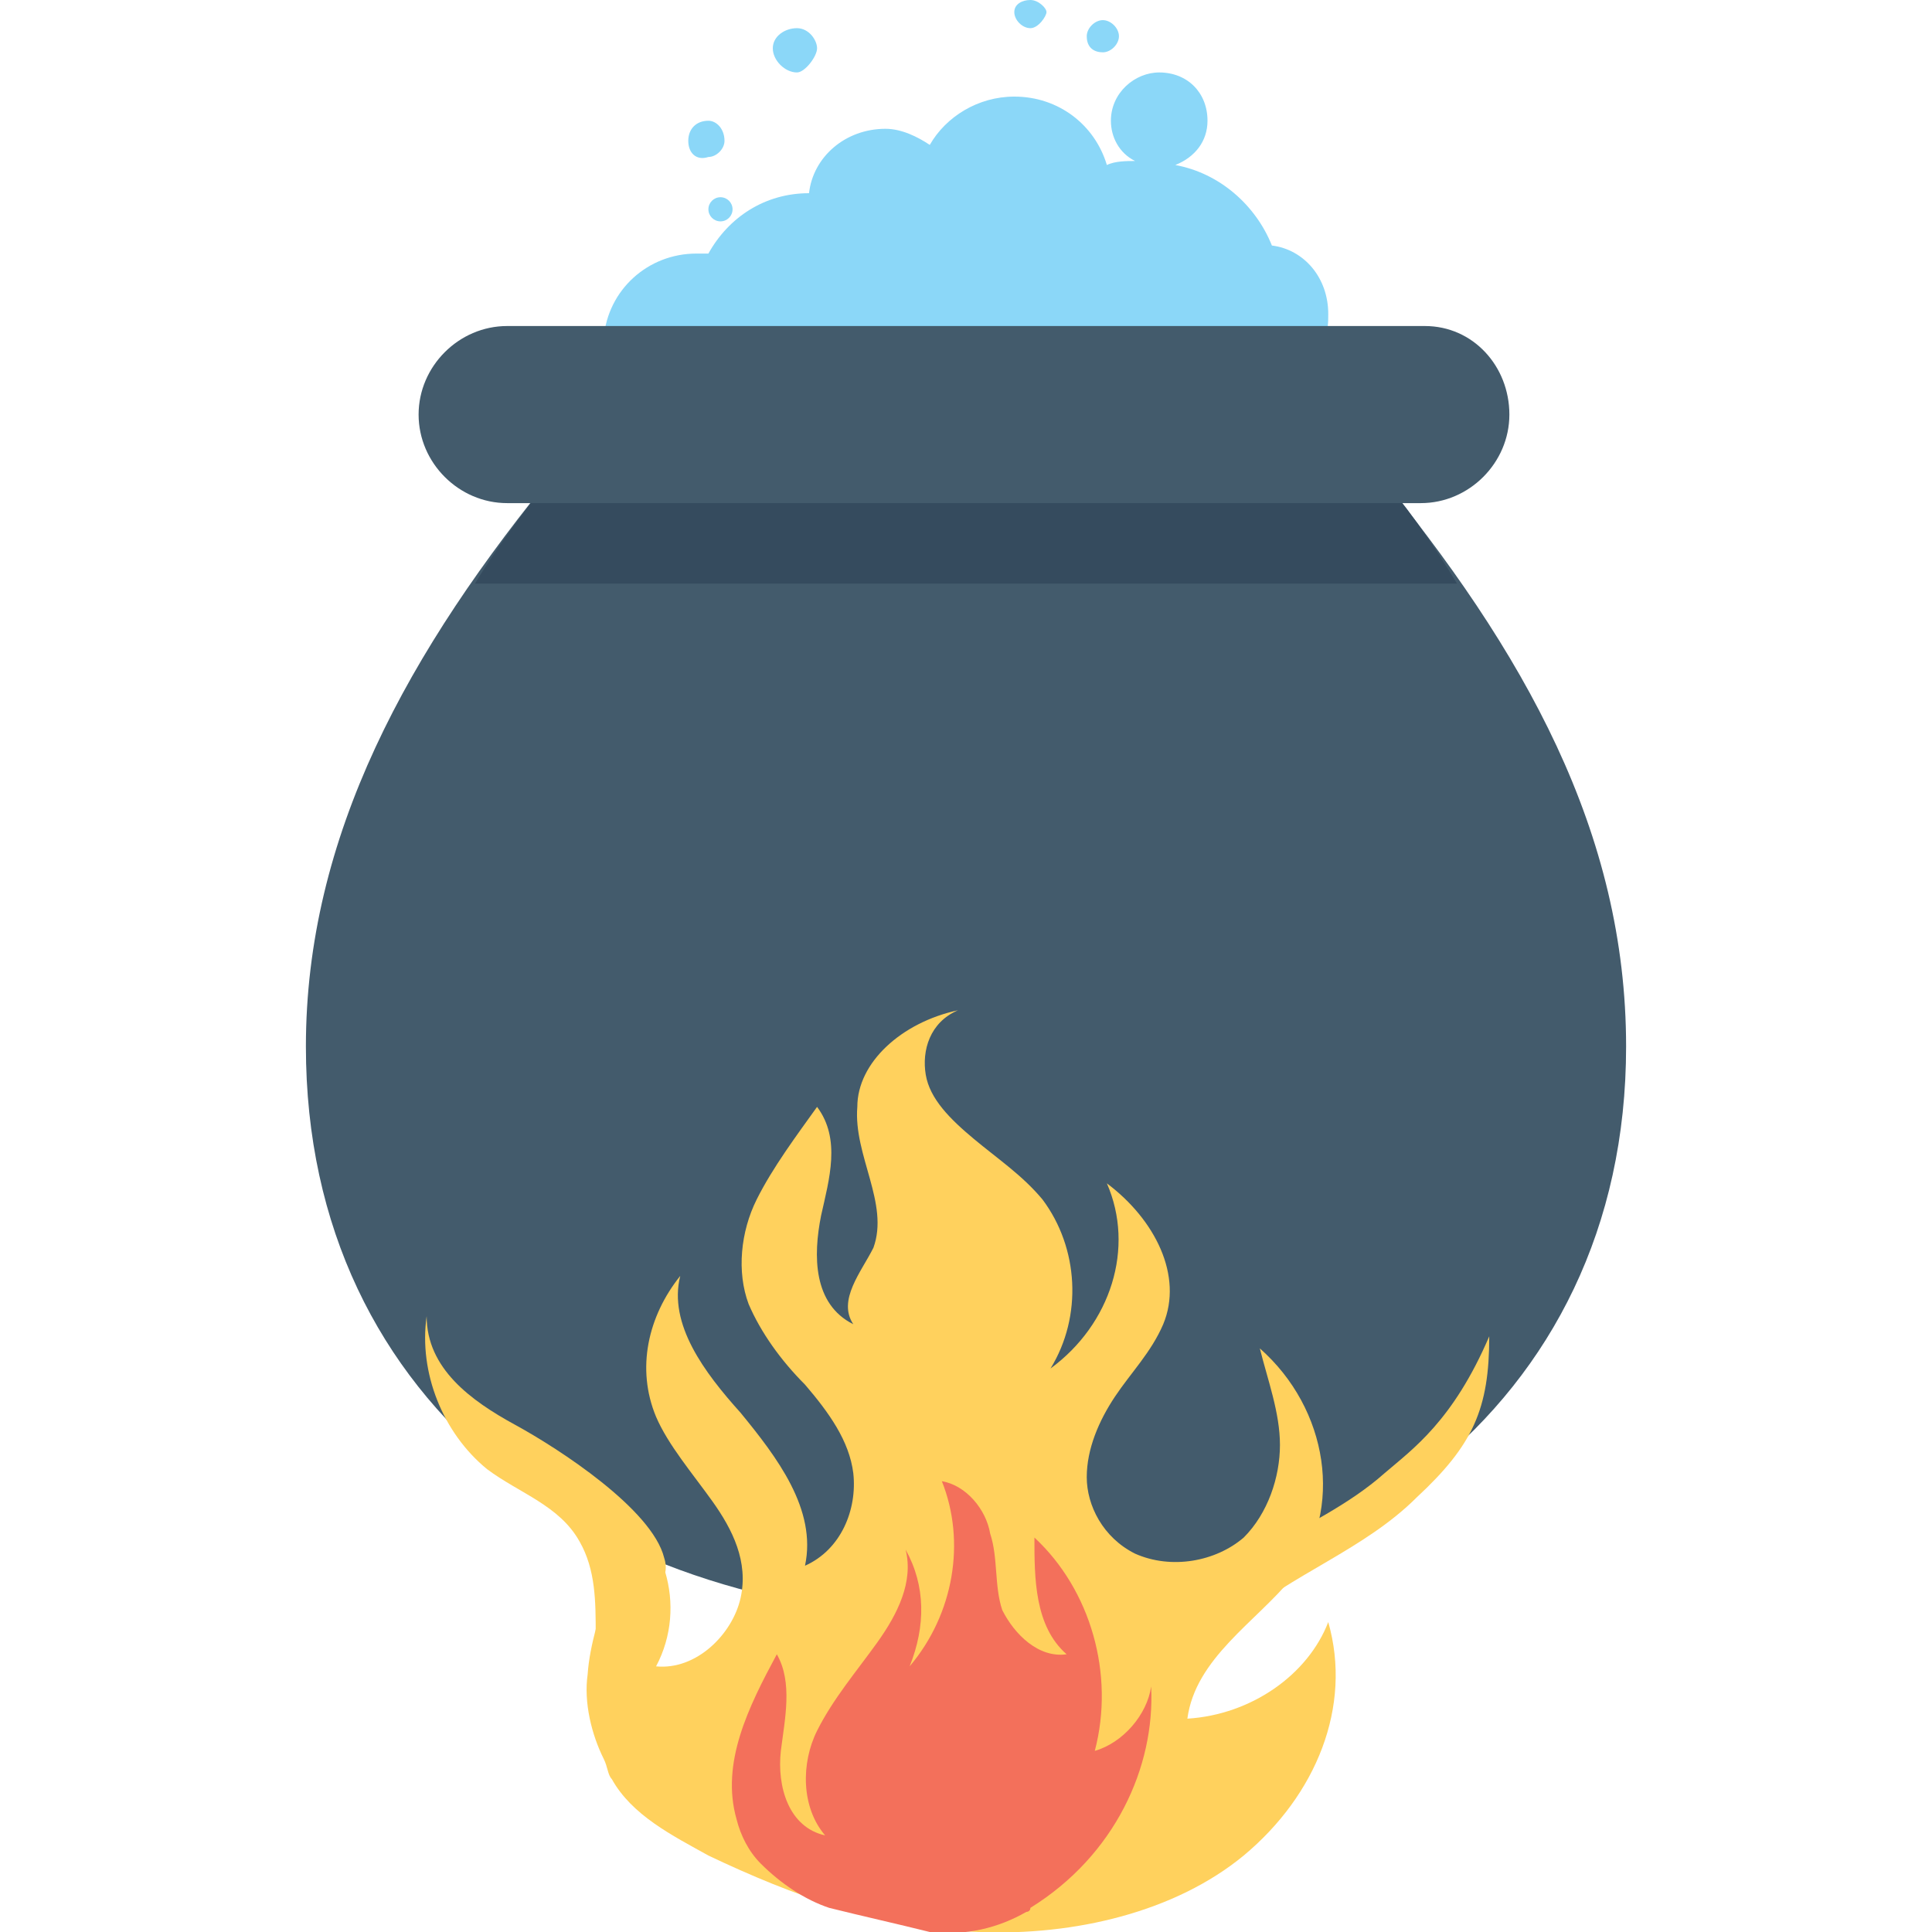 <?xml version="1.0" encoding="utf-8"?>
<!-- Generator: Adobe Illustrator 18.0.0, SVG Export Plug-In . SVG Version: 6.00 Build 0)  -->
<!DOCTYPE svg PUBLIC "-//W3C//DTD SVG 1.1//EN" "http://www.w3.org/Graphics/SVG/1.1/DTD/svg11.dtd">
<svg version="1.1" id="Layer_1" xmlns="http://www.w3.org/2000/svg" xmlns:xlink="http://www.w3.org/1999/xlink" x="0px" y="0px"
	 viewBox="0 0 48 48" enable-background="new 0 0 48 48" xml:space="preserve">
<g>
	<g>
		<g>
			<g>
				<circle fill="#8BD7F8" cx="17.9" cy="5.2" r="0.3"/>
				<path fill="#8BD7F8" d="M17.1,3.5c0-0.3,0.2-0.5,0.5-0.5c0.2,0,0.4,0.2,0.4,0.5c0,0.2-0.2,0.4-0.4,0.4C17.3,4,17.1,3.8,17.1,3.5
					z"/>
				<path fill="#8BD7F8" d="M19.2,1.2c0-0.3,0.3-0.5,0.6-0.5c0.3,0,0.5,0.3,0.5,0.5s-0.3,0.6-0.5,0.6C19.5,1.8,19.2,1.5,19.2,1.2z"
					/>
				<path fill="#8BD7F8" d="M25.2,0.3c0-0.2,0.2-0.3,0.4-0.3c0.2,0,0.4,0.2,0.4,0.3s-0.2,0.4-0.4,0.4C25.4,0.7,25.2,0.5,25.2,0.3z"
					/>
				<path fill="#8BD7F8" d="M27,0.9c0-0.2,0.2-0.4,0.4-0.4s0.4,0.2,0.4,0.4s-0.2,0.4-0.4,0.4S27,1.2,27,0.9z"/>
				<path fill="#8BD7F8" d="M31.6,6.1c-0.4-1-1.3-1.8-2.4-2C29.7,3.9,30,3.5,30,3c0-0.7-0.5-1.2-1.2-1.2c-0.6,0-1.2,0.5-1.2,1.2
					c0,0.4,0.2,0.8,0.6,1c-0.2,0-0.5,0-0.7,0.1c-0.3-1-1.2-1.7-2.3-1.7c-0.9,0-1.7,0.5-2.1,1.2c-0.3-0.2-0.7-0.4-1.1-0.4
					c-1,0-1.8,0.7-1.9,1.6h0c-1.1,0-2,0.6-2.5,1.5c-0.1,0-0.2,0-0.3,0c-1.2,0-2.2,0.9-2.3,2.1h17.9C33,8.2,33,8,33,7.8
					C33,6.9,32.4,6.2,31.6,6.1z"/>
			</g>
			<g>
				<path fill="#435B6C" d="M34.1,11.6H13.9c-3.8,4.6-6.3,9.2-6.3,14.4c0,9,7.3,14.2,16.4,14.2c9,0,16.4-5.2,16.4-14.2
					C40.4,20.7,37.9,16.2,34.1,11.6z"/>
				<path fill="#354B5E" d="M34.1,11.6H13.9c-0.8,1-1.5,1.9-2.1,2.9h24.4C35.6,13.5,34.9,12.5,34.1,11.6z"/>
				<path fill="#435B6C" d="M35.4,8.1H12.6c-1.2,0-2.2,1-2.2,2.2s1,2.2,2.2,2.2h22.7c1.2,0,2.2-1,2.2-2.2S36.6,8.1,35.4,8.1z"/>
			</g>
		</g>
		<g>
			<path fill="#FFD15D" d="M33,40.3c-0.5,1.3-1.9,2.3-3.5,2.4c0.2-1.5,1.7-2.4,2.6-3.5c1.3-1.7,0.9-4.2-0.8-5.7
				c0.2,0.8,0.5,1.6,0.5,2.4c0,0.8-0.3,1.7-0.9,2.3c-0.7,0.6-1.8,0.8-2.7,0.4c-0.8-0.4-1.2-1.2-1.2-1.9c0-0.7,0.3-1.4,0.7-2
				c0.4-0.6,0.9-1.1,1.2-1.8c0.5-1.2-0.2-2.6-1.4-3.5c0.7,1.6,0.1,3.5-1.4,4.6c0.8-1.3,0.7-3-0.2-4.2c-0.5-0.6-1.1-1-1.7-1.5
				c-0.6-0.5-1.1-1-1.2-1.6c-0.1-0.6,0.1-1.3,0.8-1.6c-1.4,0.3-2.5,1.3-2.5,2.4c-0.1,1.2,0.8,2.4,0.4,3.5c-0.3,0.6-0.9,1.3-0.5,1.9
				c-1-0.5-1-1.7-0.8-2.7c0.2-0.9,0.5-1.9-0.1-2.7c-0.5,0.7-1.1,1.5-1.5,2.3c-0.4,0.8-0.5,1.8-0.2,2.6c0.3,0.7,0.8,1.4,1.4,2
				c0.6,0.7,1.1,1.4,1.2,2.2c0.1,0.9-0.3,1.9-1.2,2.3c0.3-1.4-0.7-2.7-1.6-3.8c-0.9-1-1.8-2.2-1.5-3.4c-0.8,1-1.1,2.3-0.6,3.5
				c0.3,0.7,0.9,1.4,1.4,2.1c0.5,0.7,0.9,1.5,0.7,2.4c-0.2,0.9-1.1,1.8-2.1,1.7c0.8-1.5,0.2-3.4-1.2-4.1c0.6,1.2-0.4,2.8-0.5,4.3
				c-0.1,0.7,0.1,1.5,0.4,2.1c0.1,0.2,0.1,0.4,0.2,0.5c0.5,0.9,1.5,1.4,2.4,1.9c2.1,1,4.3,1.8,6.7,1.9c2.4,0.1,4.9-0.5,6.6-1.9
				C32.7,44.6,33.6,42.4,33,40.3z"/>
			<g>
				<path fill="#F3705B" d="M28.6,41.9c-0.1,0.7-0.7,1.4-1.4,1.6c0.5-1.9-0.1-4-1.5-5.3c0,1,0,2.2,0.8,2.9c-0.7,0.1-1.3-0.5-1.6-1.1
					c-0.2-0.6-0.1-1.3-0.3-1.9c-0.1-0.6-0.6-1.2-1.2-1.3c0.6,1.5,0.3,3.3-0.8,4.6c0.4-1,0.4-2-0.1-2.9c0.2,0.8-0.2,1.6-0.7,2.3
					c-0.5,0.7-1.1,1.4-1.5,2.2c-0.4,0.8-0.4,1.9,0.2,2.6c-0.9-0.2-1.2-1.2-1.1-2.1c0.1-0.8,0.3-1.7-0.1-2.4c-0.7,1.3-1.4,2.7-1,4.1
					c0.1,0.4,0.3,0.8,0.6,1.1c0.5,0.5,1.1,0.9,1.7,1.1c0.8,0.2,1.7,0.4,2.5,0.6c0.9,0.1,1.7-0.1,2.4-0.5c0,0,0.1,0,0.1-0.1
					C27.7,46.1,28.7,43.9,28.6,41.9z"/>
			</g>
		</g>
		<path fill="#FFD15D" d="M34.4,36.6c-0.9,0.8-2,1.3-3,1.9c-1,0.6-2,1.4-2.5,2.5l1.8-0.7c1.4-1.2,3.2-1.8,4.5-3.1
			c1.4-1.3,1.8-2.2,1.8-4C36.1,35.3,35.1,36,34.4,36.6z"/>
		<g>
			<path fill="#FFD15D" d="M14.9,40.9C14.9,40.9,14.9,40.9,14.9,40.9c0-0.2,0-0.3,0-0.3c0,0-0.1,0.1-0.1,0.1L14.9,40.9z"/>
			<path fill="#FFD15D" d="M16,43.1l-1.1-2.2C14.9,41.8,15.2,42.7,16,43.1z"/>
			<path fill="#FFD15D" d="M16.5,38.7c-0.3-1.2-2.6-2.7-3.7-3.3c-1.1-0.6-2.2-1.4-2.2-2.7c-0.2,1.4,0.4,2.9,1.5,3.8
				c0.8,0.6,1.8,0.9,2.3,1.8c0.4,0.7,0.4,1.5,0.4,2.3C15.4,39.8,16.8,39.6,16.5,38.7z"/>
		</g>
	</g>
</g>
</svg>
